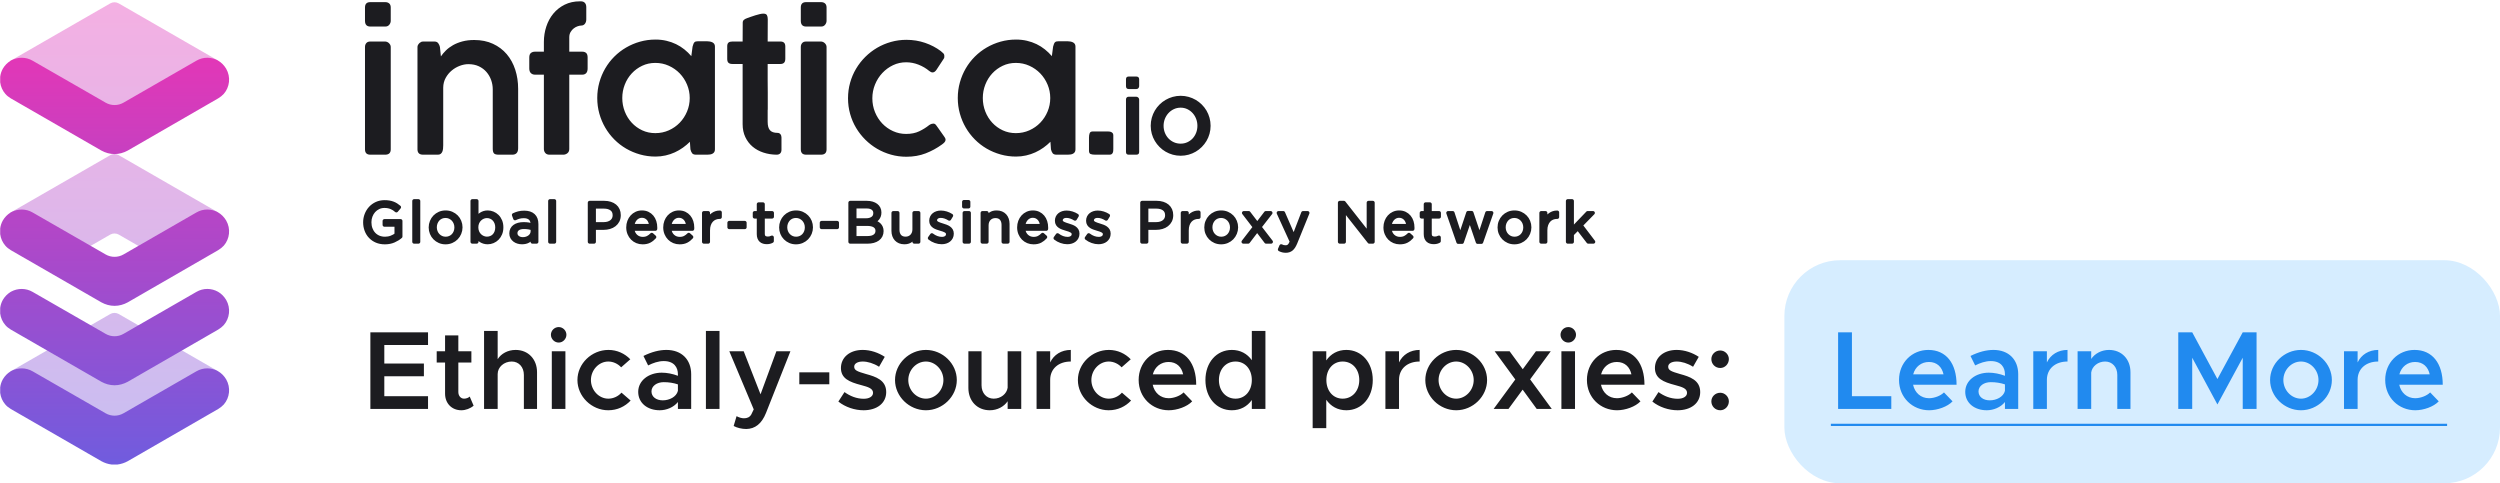 <svg width="269" height="52" viewBox="0 0 269 52" fill="none" xmlns="http://www.w3.org/2000/svg">
<path opacity="0.397" fill-rule="evenodd" clip-rule="evenodd" d="M11.872 25.236L7.721 27.625L5.74 26.797L1.119 22.879L11.872 16.691C12.009 16.615 12.164 16.577 12.319 16.577C12.474 16.577 12.629 16.615 12.765 16.691L23.458 22.848L18.406 27.238L16.953 27.648L12.765 25.236C12.629 25.16 12.474 25.122 12.319 25.122C12.164 25.122 12.009 25.16 11.872 25.236ZM13.932 12.928L10.088 12.235L1.119 6.546L11.872 0.359C12.009 0.283 12.164 0.245 12.319 0.245C12.474 0.245 12.629 0.283 12.765 0.359L23.458 6.516L19.982 10.092L13.932 12.928ZM10.151 46.528L1.119 39.97L1.225 39.909L11.872 33.782C12.009 33.706 12.164 33.668 12.319 33.668C12.474 33.668 12.629 33.706 12.765 33.782L23.458 39.939L21.053 42.557L16.327 45.709L10.151 46.528Z" fill="url(#paint0_linear_12390_16574)"/>
<path fill-rule="evenodd" clip-rule="evenodd" d="M0.02 25.19V24.585C0.057 24.291 0.15 23.999 0.303 23.726C0.515 23.363 0.787 23.09 1.12 22.879L1.226 22.818C1.921 22.455 2.783 22.44 3.51 22.863L9.726 26.434L11.364 27.378C11.96 27.721 12.693 27.721 13.289 27.378L21.129 22.863C21.886 22.425 22.763 22.455 23.459 22.849C23.806 23.045 24.109 23.348 24.336 23.726C24.85 24.619 24.714 25.708 24.079 26.434C23.912 26.616 23.7 26.782 23.474 26.918L13.748 32.531C13.31 32.773 12.811 32.91 12.327 32.91C11.828 32.91 11.344 32.773 10.905 32.531L1.165 26.918C0.938 26.782 0.727 26.616 0.575 26.434C0.268 26.083 0.078 25.647 0.02 25.19ZM0.02 8.858V8.253C0.057 7.959 0.15 7.667 0.303 7.394C0.515 7.031 0.787 6.758 1.12 6.547L1.226 6.486C1.921 6.123 2.783 6.108 3.51 6.532L9.726 10.102L11.364 11.046C11.96 11.389 12.693 11.389 13.289 11.046L21.129 6.532C21.886 6.093 22.763 6.123 23.459 6.516C23.806 6.713 24.109 7.016 24.336 7.394C24.85 8.287 24.714 9.376 24.079 10.102C23.912 10.284 23.7 10.45 23.474 10.586L13.748 16.199C13.31 16.442 12.811 16.577 12.327 16.577C11.828 16.577 11.344 16.442 10.905 16.199L1.165 10.586C0.938 10.45 0.727 10.284 0.575 10.102C0.268 9.751 0.078 9.315 0.02 8.858V8.858ZM0.02 33.735V33.131C0.057 32.836 0.15 32.545 0.303 32.271C0.515 31.908 0.787 31.636 1.12 31.424L1.226 31.364C1.921 31 2.783 30.985 3.51 31.409L9.726 34.98L11.364 35.923C11.96 36.266 12.693 36.266 13.289 35.923L21.129 31.409C21.886 30.97 22.763 31 23.459 31.394C23.806 31.59 24.109 31.893 24.336 32.271C24.85 33.164 24.714 34.253 24.079 34.98C23.912 35.161 23.7 35.328 23.474 35.464L13.748 41.077C13.31 41.319 12.811 41.455 12.327 41.455C11.828 41.455 11.344 41.319 10.905 41.077L1.165 35.464C0.938 35.328 0.727 35.161 0.575 34.98C0.268 34.629 0.078 34.193 0.02 33.735ZM12.647 49.981H12.001C11.618 49.935 11.248 49.811 10.905 49.622L1.165 44.009C0.938 43.873 0.727 43.707 0.575 43.525C0.268 43.174 0.078 42.738 0.02 42.281V41.676C0.057 41.382 0.15 41.09 0.303 40.817C0.515 40.454 0.787 40.181 1.12 39.97L1.226 39.909C1.921 39.546 2.783 39.531 3.51 39.954L9.726 43.525L11.364 44.469C11.96 44.812 12.693 44.812 13.289 44.469L21.129 39.954C21.886 39.516 22.763 39.546 23.459 39.94C23.806 40.136 24.109 40.439 24.336 40.817C24.85 41.71 24.714 42.799 24.079 43.525C23.912 43.707 23.7 43.873 23.474 44.009L13.748 49.622C13.406 49.811 13.027 49.935 12.647 49.981Z" fill="url(#paint1_linear_12390_16574)"/>
<path fill-rule="evenodd" clip-rule="evenodd" d="M39.273 5.052C39.273 4.886 39.322 4.747 39.417 4.635C39.513 4.523 39.654 4.468 39.839 4.468H41.431C41.501 4.468 41.573 4.482 41.646 4.511C41.72 4.539 41.785 4.581 41.843 4.635C41.9 4.69 41.948 4.752 41.987 4.822C42.025 4.893 42.044 4.97 42.044 5.052V16.07C42.044 16.453 41.843 16.645 41.44 16.645H39.849C39.465 16.645 39.273 16.453 39.273 16.07V5.052ZM39.273 0.806C39.273 0.421 39.462 0.229 39.839 0.229H41.449C41.629 0.229 41.772 0.277 41.881 0.373C41.99 0.47 42.044 0.614 42.044 0.806V2.24C42.044 2.388 41.993 2.528 41.891 2.659C41.788 2.791 41.644 2.857 41.459 2.857H39.849C39.465 2.857 39.273 2.651 39.273 2.24V0.806ZM45.035 4.745C45.111 4.643 45.185 4.579 45.255 4.553C45.306 4.502 45.383 4.475 45.486 4.472C45.588 4.469 45.684 4.468 45.773 4.468H46.741C46.927 4.468 47.064 4.528 47.153 4.649C47.243 4.771 47.303 4.905 47.336 5.052L47.441 6.069C47.588 5.851 47.768 5.637 47.983 5.426C48.196 5.215 48.45 5.027 48.744 4.86C49.038 4.694 49.374 4.56 49.751 4.458C50.128 4.356 50.553 4.304 51.026 4.304C51.78 4.304 52.451 4.44 53.039 4.712C53.627 4.984 54.122 5.356 54.525 5.829C54.927 6.302 55.232 6.858 55.44 7.498C55.648 8.137 55.752 8.824 55.752 9.559V15.955C55.752 16.185 55.697 16.357 55.589 16.473C55.48 16.588 55.324 16.645 55.119 16.645H53.662C53.407 16.645 53.236 16.598 53.15 16.502C53.063 16.406 53.02 16.236 53.02 15.993V9.607C53.02 9.268 52.962 8.937 52.847 8.614C52.732 8.292 52.564 8.003 52.344 7.747C52.123 7.491 51.85 7.287 51.525 7.133C51.199 6.98 50.822 6.903 50.393 6.903C50.099 6.903 49.794 6.962 49.478 7.08C49.161 7.199 48.872 7.366 48.611 7.584C48.348 7.801 48.131 8.065 47.958 8.375C47.786 8.685 47.696 9.035 47.69 9.425V15.639C47.69 15.76 47.684 15.882 47.671 16.003C47.658 16.124 47.631 16.233 47.59 16.329C47.548 16.425 47.489 16.502 47.412 16.559C47.336 16.617 47.236 16.645 47.115 16.645H45.533C45.322 16.645 45.167 16.596 45.068 16.497C44.969 16.398 44.92 16.256 44.92 16.07V5.033C44.92 4.944 44.958 4.848 45.035 4.745ZM58.522 4.506C58.522 3.937 58.608 3.389 58.781 2.861C58.953 2.334 59.206 1.869 59.538 1.466C59.87 1.063 60.277 0.742 60.76 0.502C61.243 0.263 61.791 0.143 62.404 0.143H62.5C62.685 0.143 62.829 0.199 62.932 0.31C63.033 0.423 63.084 0.574 63.084 0.766V2.089C63.084 2.275 63.035 2.431 62.937 2.559C62.837 2.687 62.701 2.751 62.529 2.751C62.433 2.751 62.312 2.775 62.165 2.823C62.017 2.871 61.877 2.946 61.743 3.048C61.608 3.15 61.493 3.282 61.398 3.441C61.302 3.601 61.254 3.79 61.254 4.007V5.56H62.644C62.829 5.56 62.973 5.608 63.075 5.704C63.178 5.8 63.228 5.96 63.228 6.184V7.363C63.228 7.587 63.178 7.755 63.075 7.866C62.973 7.979 62.829 8.035 62.644 8.035H61.254V16.022C61.254 16.227 61.187 16.382 61.053 16.487C60.918 16.593 60.771 16.645 60.612 16.645H59.126C58.934 16.645 58.785 16.587 58.68 16.468C58.575 16.35 58.522 16.201 58.522 16.022V8.035H57.572C57.388 8.035 57.237 7.979 57.122 7.866C57.007 7.755 56.95 7.587 56.95 7.363V6.184C56.95 5.96 57.007 5.8 57.122 5.704C57.237 5.608 57.388 5.56 57.572 5.56H58.522V4.506ZM66.957 10.547C66.957 11.059 67.047 11.543 67.226 12C67.404 12.456 67.654 12.858 67.974 13.203C68.293 13.548 68.668 13.821 69.1 14.023C69.531 14.224 70.002 14.325 70.514 14.325C71.031 14.325 71.516 14.224 71.966 14.023C72.416 13.821 72.808 13.548 73.141 13.203C73.473 12.858 73.735 12.456 73.926 12C74.118 11.543 74.214 11.059 74.214 10.547C74.214 10.042 74.118 9.561 73.926 9.104C73.735 8.647 73.473 8.246 73.141 7.9C72.808 7.555 72.416 7.28 71.966 7.076C71.516 6.871 71.031 6.769 70.514 6.769C70.002 6.769 69.531 6.871 69.1 7.076C68.668 7.28 68.293 7.555 67.974 7.9C67.654 8.246 67.404 8.647 67.226 9.104C67.047 9.561 66.957 10.042 66.957 10.547ZM76.927 16.08C76.927 16.195 76.903 16.289 76.855 16.363C76.807 16.436 76.745 16.494 76.668 16.535C76.591 16.577 76.503 16.606 76.404 16.621C76.305 16.638 76.201 16.645 76.093 16.645H74.894C74.69 16.645 74.548 16.591 74.468 16.482C74.388 16.374 74.329 16.236 74.29 16.07L74.233 15.255C74.009 15.479 73.762 15.688 73.49 15.883C73.218 16.078 72.926 16.247 72.613 16.391C72.3 16.535 71.967 16.647 71.616 16.727C71.264 16.807 70.904 16.847 70.533 16.847C69.958 16.847 69.403 16.771 68.87 16.621C68.336 16.471 67.836 16.26 67.37 15.989C66.903 15.717 66.48 15.389 66.1 15.006C65.719 14.622 65.393 14.197 65.122 13.73C64.85 13.264 64.639 12.762 64.489 12.225C64.339 11.688 64.264 11.129 64.264 10.547C64.264 9.965 64.339 9.406 64.489 8.869C64.639 8.332 64.85 7.83 65.122 7.363C65.393 6.897 65.719 6.473 66.1 6.093C66.48 5.713 66.903 5.387 67.37 5.115C67.836 4.843 68.336 4.632 68.87 4.482C69.403 4.332 69.958 4.257 70.533 4.257C70.942 4.257 71.332 4.3 71.702 4.386C72.073 4.472 72.42 4.594 72.742 4.75C73.065 4.907 73.364 5.096 73.639 5.316C73.913 5.536 74.163 5.778 74.386 6.04L74.521 5.014C74.553 4.899 74.583 4.805 74.612 4.731C74.64 4.658 74.676 4.598 74.717 4.553C74.759 4.509 74.811 4.479 74.875 4.463C74.939 4.447 75.019 4.439 75.115 4.439H76.074C76.175 4.439 76.278 4.448 76.38 4.468C76.483 4.487 76.575 4.517 76.658 4.558C76.741 4.6 76.807 4.658 76.855 4.731C76.903 4.805 76.927 4.896 76.927 5.004V16.08ZM83.56 16.645C83.055 16.639 82.58 16.562 82.136 16.415C81.692 16.268 81.306 16.055 80.976 15.777C80.647 15.498 80.387 15.156 80.195 14.749C80.003 14.344 79.907 13.881 79.907 13.363V6.884H78.805C78.619 6.884 78.481 6.843 78.388 6.76C78.296 6.677 78.249 6.54 78.249 6.349V4.973C78.249 4.789 78.296 4.659 78.388 4.582C78.481 4.505 78.619 4.468 78.805 4.468H79.907C79.907 4.129 79.909 3.791 79.912 3.456C79.916 3.12 79.917 2.783 79.917 2.444C79.917 2.316 79.957 2.215 80.037 2.142C80.117 2.068 80.24 2.003 80.406 1.945C80.515 1.907 80.646 1.861 80.799 1.806C80.953 1.752 81.111 1.699 81.274 1.648C81.436 1.597 81.595 1.554 81.748 1.519C81.902 1.484 82.029 1.466 82.132 1.466C82.329 1.466 82.459 1.52 82.52 1.629C82.58 1.738 82.611 1.881 82.611 2.061C82.611 2.463 82.609 2.864 82.606 3.264C82.603 3.663 82.601 4.065 82.601 4.468H83.982C84.147 4.468 84.275 4.51 84.365 4.596C84.455 4.683 84.499 4.818 84.499 5.002V6.311C84.499 6.515 84.455 6.661 84.365 6.75C84.275 6.839 84.147 6.884 83.982 6.884H82.601C82.601 7.3 82.601 7.652 82.601 7.94C82.601 8.228 82.601 8.482 82.601 8.704C82.601 8.924 82.603 9.13 82.606 9.323C82.609 9.515 82.611 9.723 82.611 9.947C82.611 10.17 82.611 10.427 82.611 10.715C82.611 11.003 82.611 11.355 82.611 11.771L82.606 11.809L82.601 11.848V13.105C82.601 13.528 82.684 13.832 82.851 14.018C83.017 14.203 83.285 14.296 83.656 14.296C83.79 14.296 83.895 14.344 83.972 14.44C84.049 14.536 84.087 14.651 84.087 14.785V16.118C84.087 16.284 84.041 16.414 83.948 16.506C83.856 16.599 83.726 16.645 83.56 16.645ZM86.167 5.052C86.167 4.886 86.215 4.747 86.311 4.635C86.407 4.523 86.547 4.468 86.733 4.468H88.324C88.394 4.468 88.466 4.482 88.54 4.511C88.613 4.539 88.679 4.581 88.736 4.635C88.794 4.69 88.842 4.752 88.88 4.822C88.918 4.893 88.938 4.97 88.938 5.052V16.07C88.938 16.453 88.736 16.645 88.334 16.645H86.743C86.359 16.645 86.167 16.453 86.167 16.07V5.052ZM86.167 0.806C86.167 0.421 86.355 0.229 86.733 0.229H88.343C88.522 0.229 88.666 0.277 88.775 0.373C88.883 0.47 88.938 0.614 88.938 0.806V2.24C88.938 2.388 88.886 2.528 88.784 2.659C88.682 2.791 88.538 2.857 88.353 2.857H86.743C86.359 2.857 86.167 2.651 86.167 2.24V0.806ZM99.99 13.452C100.098 13.382 100.189 13.339 100.262 13.323C100.336 13.307 100.399 13.299 100.45 13.299C100.558 13.305 100.651 13.363 100.728 13.471L100.958 13.788L101.638 14.756C101.67 14.801 101.696 14.847 101.715 14.895C101.734 14.943 101.744 14.986 101.744 15.025C101.744 15.127 101.708 15.219 101.638 15.298C101.568 15.378 101.475 15.46 101.36 15.543C100.817 15.939 100.231 16.258 99.601 16.502C98.972 16.744 98.28 16.866 97.526 16.866C96.957 16.866 96.406 16.791 95.872 16.64C95.339 16.491 94.841 16.279 94.377 16.008C93.914 15.736 93.49 15.41 93.107 15.03C92.724 14.649 92.393 14.226 92.115 13.759C91.837 13.293 91.623 12.791 91.473 12.254C91.322 11.716 91.247 11.157 91.247 10.576C91.247 9.994 91.322 9.434 91.473 8.897C91.623 8.361 91.837 7.859 92.115 7.392C92.393 6.925 92.724 6.502 93.107 6.121C93.49 5.741 93.914 5.415 94.377 5.143C94.841 4.872 95.339 4.661 95.872 4.511C96.406 4.36 96.957 4.285 97.526 4.285C98.235 4.285 98.906 4.394 99.539 4.611C100.172 4.829 100.734 5.123 101.226 5.493L101.216 5.484C101.306 5.574 101.394 5.652 101.48 5.719C101.566 5.786 101.61 5.89 101.61 6.031C101.61 6.069 101.608 6.114 101.605 6.164C101.602 6.216 101.584 6.264 101.552 6.308L100.766 7.507C100.638 7.699 100.497 7.794 100.344 7.794C100.235 7.794 100.114 7.741 99.98 7.632C99.654 7.357 99.274 7.133 98.839 6.96C98.404 6.788 97.957 6.702 97.497 6.702C96.999 6.702 96.531 6.805 96.093 7.013C95.655 7.221 95.27 7.502 94.938 7.857C94.606 8.212 94.343 8.624 94.152 9.094C93.96 9.564 93.864 10.058 93.864 10.576C93.864 11.106 93.96 11.605 94.152 12.071C94.343 12.538 94.604 12.944 94.933 13.289C95.262 13.635 95.647 13.908 96.088 14.109C96.529 14.31 96.999 14.411 97.497 14.411C98.04 14.411 98.51 14.317 98.906 14.128C99.302 13.94 99.664 13.714 99.99 13.452ZM105.75 10.547C105.75 11.059 105.84 11.543 106.019 12C106.198 12.456 106.447 12.858 106.767 13.203C107.086 13.548 107.462 13.821 107.893 14.023C108.324 14.224 108.796 14.325 109.307 14.325C109.825 14.325 110.309 14.224 110.759 14.023C111.21 13.821 111.601 13.548 111.934 13.203C112.266 12.858 112.528 12.456 112.719 12C112.911 11.543 113.007 11.059 113.007 10.547C113.007 10.042 112.911 9.561 112.719 9.104C112.528 8.647 112.266 8.246 111.934 7.9C111.601 7.555 111.21 7.28 110.759 7.076C110.309 6.871 109.825 6.769 109.307 6.769C108.796 6.769 108.324 6.871 107.893 7.076C107.462 7.28 107.086 7.555 106.767 7.9C106.447 8.246 106.198 8.647 106.019 9.104C105.84 9.561 105.75 10.042 105.75 10.547ZM115.72 16.08C115.72 16.195 115.696 16.289 115.648 16.363C115.6 16.436 115.538 16.494 115.461 16.535C115.384 16.577 115.296 16.606 115.197 16.621C115.098 16.638 114.995 16.645 114.886 16.645H113.688C113.483 16.645 113.341 16.591 113.261 16.482C113.181 16.374 113.122 16.236 113.084 16.07L113.026 15.255C112.803 15.479 112.555 15.688 112.283 15.883C112.012 16.078 111.719 16.247 111.406 16.391C111.093 16.535 110.761 16.647 110.409 16.727C110.058 16.807 109.697 16.847 109.326 16.847C108.751 16.847 108.197 16.771 107.663 16.621C107.129 16.471 106.629 16.26 106.163 15.989C105.696 15.717 105.273 15.389 104.893 15.006C104.512 14.622 104.187 14.197 103.915 13.73C103.643 13.264 103.432 12.762 103.283 12.225C103.132 11.688 103.057 11.129 103.057 10.547C103.057 9.965 103.132 9.406 103.283 8.869C103.432 8.332 103.643 7.83 103.915 7.363C104.187 6.897 104.512 6.473 104.893 6.093C105.273 5.713 105.696 5.387 106.163 5.115C106.629 4.843 107.129 4.632 107.663 4.482C108.197 4.332 108.751 4.257 109.326 4.257C109.735 4.257 110.125 4.3 110.496 4.386C110.866 4.472 111.213 4.594 111.536 4.75C111.858 4.907 112.157 5.096 112.432 5.316C112.707 5.536 112.956 5.778 113.18 6.04L113.314 5.014C113.346 4.899 113.376 4.805 113.405 4.731C113.434 4.658 113.469 4.598 113.51 4.553C113.552 4.509 113.605 4.479 113.669 4.463C113.733 4.447 113.812 4.439 113.908 4.439H114.867C114.969 4.439 115.071 4.448 115.173 4.468C115.276 4.487 115.368 4.517 115.451 4.558C115.534 4.6 115.6 4.658 115.648 4.731C115.696 4.805 115.72 4.896 115.72 5.004V16.08ZM117.175 14.795C117.175 14.616 117.199 14.462 117.247 14.335C117.295 14.207 117.412 14.143 117.597 14.143H119.102C119.179 14.143 119.257 14.146 119.337 14.152C119.417 14.159 119.49 14.176 119.557 14.205C119.624 14.234 119.68 14.275 119.725 14.33C119.77 14.384 119.792 14.462 119.792 14.565V15.984C119.792 16.073 119.789 16.157 119.783 16.233C119.776 16.31 119.759 16.38 119.73 16.444C119.701 16.508 119.658 16.558 119.601 16.593C119.543 16.628 119.463 16.645 119.361 16.645H117.856C117.632 16.645 117.463 16.621 117.348 16.573C117.233 16.526 117.175 16.406 117.175 16.214V14.795ZM121.156 10.706C121.156 10.621 121.18 10.55 121.229 10.493C121.279 10.436 121.35 10.407 121.445 10.407H122.26C122.297 10.407 122.333 10.414 122.371 10.429C122.409 10.443 122.442 10.465 122.472 10.493C122.501 10.521 122.526 10.553 122.545 10.588C122.565 10.625 122.574 10.664 122.574 10.706V16.351C122.574 16.547 122.472 16.645 122.266 16.645H121.45C121.254 16.645 121.156 16.547 121.156 16.351V10.706ZM121.156 8.531C121.156 8.334 121.252 8.235 121.445 8.235H122.27C122.362 8.235 122.436 8.26 122.491 8.31C122.547 8.359 122.574 8.432 122.574 8.531V9.266C122.574 9.341 122.549 9.413 122.496 9.481C122.444 9.548 122.37 9.581 122.275 9.581H121.45C121.254 9.581 121.156 9.476 121.156 9.266V8.531ZM125.202 13.536C125.202 13.798 125.248 14.046 125.339 14.28C125.432 14.514 125.559 14.718 125.723 14.892C125.886 15.065 126.08 15.203 126.305 15.305C126.529 15.406 126.773 15.457 127.039 15.457C127.297 15.457 127.537 15.406 127.758 15.305C127.979 15.203 128.17 15.065 128.33 14.892C128.491 14.718 128.615 14.514 128.706 14.28C128.796 14.046 128.841 13.798 128.841 13.536C128.841 13.277 128.796 13.03 128.706 12.794C128.615 12.558 128.491 12.352 128.33 12.173C128.17 11.994 127.979 11.852 127.758 11.745C127.537 11.639 127.297 11.585 127.039 11.585C126.773 11.585 126.529 11.639 126.305 11.745C126.08 11.852 125.886 11.994 125.723 12.173C125.559 12.352 125.432 12.558 125.339 12.794C125.248 13.03 125.202 13.277 125.202 13.536ZM123.817 13.536C123.817 13.238 123.856 12.95 123.932 12.674C124.009 12.397 124.118 12.139 124.259 11.9C124.4 11.661 124.568 11.444 124.765 11.249C124.96 11.055 125.178 10.887 125.417 10.748C125.656 10.609 125.912 10.501 126.185 10.424C126.458 10.347 126.743 10.308 127.041 10.308C127.336 10.308 127.62 10.347 127.895 10.424C128.17 10.501 128.426 10.609 128.663 10.748C128.9 10.887 129.117 11.055 129.313 11.249C129.509 11.444 129.678 11.661 129.819 11.9C129.959 12.139 130.068 12.397 130.145 12.674C130.222 12.95 130.26 13.238 130.26 13.536C130.26 13.834 130.222 14.12 130.145 14.395C130.068 14.671 129.959 14.927 129.819 15.164C129.678 15.402 129.509 15.619 129.313 15.815C129.117 16.012 128.9 16.18 128.663 16.319C128.426 16.458 128.17 16.566 127.895 16.643C127.62 16.72 127.336 16.758 127.041 16.758C126.743 16.758 126.458 16.72 126.185 16.643C125.912 16.566 125.656 16.458 125.417 16.319C125.178 16.18 124.96 16.012 124.765 15.815C124.568 15.619 124.4 15.402 124.259 15.164C124.118 14.927 124.009 14.671 123.932 14.395C123.856 14.12 123.817 13.834 123.817 13.536Z" fill="#1C1C20"/>
<path fill-rule="evenodd" clip-rule="evenodd" d="M41.414 26.091C41.081 26.091 40.783 26.035 40.521 25.923C40.259 25.811 40.034 25.656 39.848 25.459C39.661 25.264 39.519 25.033 39.421 24.768C39.322 24.503 39.273 24.221 39.273 23.92C39.273 23.631 39.325 23.355 39.427 23.09C39.529 22.825 39.672 22.593 39.856 22.392C40.041 22.191 40.263 22.032 40.521 21.914C40.78 21.796 41.067 21.737 41.384 21.737C41.56 21.737 41.721 21.748 41.868 21.773C42.014 21.797 42.151 21.832 42.277 21.881C42.403 21.929 42.521 21.988 42.632 22.058C42.742 22.128 42.849 22.208 42.953 22.296L42.647 22.657C42.566 22.585 42.482 22.519 42.394 22.461C42.306 22.403 42.211 22.353 42.108 22.311C42.006 22.269 41.894 22.236 41.772 22.212C41.649 22.188 41.514 22.175 41.366 22.175C41.133 22.175 40.919 22.221 40.722 22.314C40.526 22.406 40.358 22.531 40.217 22.688C40.077 22.845 39.967 23.028 39.887 23.239C39.806 23.45 39.766 23.674 39.766 23.911C39.766 24.164 39.805 24.398 39.883 24.613C39.962 24.828 40.073 25.013 40.217 25.17C40.362 25.327 40.536 25.45 40.74 25.538C40.945 25.626 41.175 25.67 41.432 25.67C41.672 25.67 41.899 25.629 42.111 25.546C42.324 25.464 42.502 25.364 42.647 25.247V24.197H41.366V23.775H43.104V25.45C42.907 25.625 42.665 25.776 42.379 25.902C42.092 26.028 41.771 26.091 41.414 26.091ZM44.559 26.019V21.628H45.022V26.019H44.559ZM47.938 26.091C47.705 26.091 47.491 26.048 47.294 25.962C47.098 25.876 46.928 25.759 46.783 25.613C46.639 25.467 46.527 25.295 46.447 25.099C46.367 24.902 46.326 24.694 46.326 24.473C46.326 24.253 46.367 24.043 46.447 23.845C46.527 23.646 46.639 23.473 46.783 23.325C46.928 23.176 47.099 23.059 47.298 22.972C47.496 22.886 47.713 22.843 47.95 22.843C48.182 22.843 48.398 22.886 48.596 22.972C48.795 23.059 48.966 23.175 49.11 23.321C49.255 23.468 49.367 23.639 49.447 23.836C49.527 24.032 49.568 24.241 49.568 24.461C49.568 24.682 49.526 24.891 49.444 25.09C49.362 25.288 49.249 25.462 49.104 25.61C48.96 25.758 48.788 25.876 48.587 25.962C48.387 26.048 48.17 26.091 47.938 26.091ZM47.938 23.252C47.77 23.252 47.615 23.283 47.475 23.345C47.335 23.407 47.215 23.493 47.117 23.603C47.019 23.713 46.942 23.841 46.886 23.987C46.83 24.133 46.802 24.29 46.802 24.458C46.802 24.626 46.831 24.784 46.889 24.932C46.947 25.08 47.027 25.208 47.129 25.316C47.231 25.424 47.353 25.51 47.493 25.575C47.633 25.638 47.786 25.67 47.95 25.67C48.118 25.67 48.273 25.639 48.413 25.577C48.553 25.515 48.674 25.43 48.774 25.322C48.874 25.214 48.952 25.087 49.008 24.941C49.064 24.795 49.092 24.638 49.092 24.47C49.092 24.302 49.063 24.144 49.005 23.996C48.947 23.848 48.866 23.719 48.762 23.609C48.658 23.5 48.535 23.412 48.395 23.348C48.255 23.284 48.102 23.252 47.938 23.252ZM52.478 26.085C52.334 26.085 52.201 26.067 52.081 26.031C51.961 25.995 51.852 25.947 51.756 25.887C51.66 25.826 51.573 25.757 51.495 25.676C51.416 25.596 51.347 25.512 51.287 25.424V26.019H50.824V21.628H51.287V23.535C51.351 23.443 51.422 23.355 51.501 23.27C51.579 23.186 51.666 23.113 51.763 23.051C51.859 22.988 51.965 22.939 52.084 22.9C52.202 22.862 52.334 22.843 52.478 22.843C52.662 22.843 52.843 22.879 53.022 22.951C53.2 23.023 53.36 23.129 53.5 23.267C53.641 23.405 53.753 23.575 53.837 23.775C53.921 23.976 53.963 24.204 53.963 24.461C53.963 24.718 53.921 24.947 53.837 25.147C53.753 25.348 53.642 25.517 53.503 25.655C53.365 25.794 53.206 25.9 53.028 25.974C52.849 26.048 52.666 26.085 52.478 26.085ZM52.393 23.265C52.249 23.265 52.11 23.293 51.976 23.351C51.841 23.409 51.721 23.49 51.615 23.593C51.509 23.697 51.424 23.823 51.362 23.971C51.3 24.118 51.269 24.282 51.269 24.461C51.269 24.641 51.3 24.805 51.362 24.955C51.424 25.104 51.509 25.232 51.615 25.335C51.721 25.439 51.841 25.519 51.976 25.577C52.11 25.635 52.249 25.664 52.393 25.664C52.542 25.664 52.683 25.637 52.818 25.583C52.952 25.53 53.068 25.452 53.166 25.35C53.265 25.249 53.343 25.123 53.401 24.973C53.459 24.823 53.488 24.655 53.488 24.467C53.488 24.284 53.459 24.118 53.401 23.971C53.343 23.823 53.264 23.696 53.163 23.591C53.063 23.485 52.947 23.404 52.814 23.348C52.682 23.292 52.542 23.265 52.393 23.265ZM56.164 26.085C56.019 26.085 55.878 26.065 55.74 26.025C55.602 25.985 55.477 25.924 55.367 25.841C55.257 25.759 55.169 25.658 55.103 25.538C55.036 25.418 55.003 25.276 55.003 25.111C55.003 24.947 55.035 24.801 55.099 24.674C55.164 24.549 55.255 24.443 55.373 24.359C55.491 24.274 55.631 24.211 55.794 24.166C55.956 24.122 56.136 24.1 56.332 24.1C56.532 24.1 56.707 24.112 56.855 24.136C57.003 24.16 57.148 24.192 57.288 24.233V24.125C57.288 23.844 57.207 23.632 57.044 23.49C56.882 23.348 56.655 23.276 56.362 23.276C56.178 23.276 56.01 23.297 55.86 23.339C55.71 23.382 55.562 23.437 55.418 23.505L55.28 23.126C55.452 23.046 55.626 22.983 55.803 22.936C55.979 22.89 56.182 22.867 56.41 22.867C56.835 22.867 57.162 22.972 57.391 23.183C57.619 23.394 57.733 23.705 57.733 24.118V26.019H57.288V25.55C57.18 25.691 57.035 25.814 56.852 25.923C56.67 26.031 56.44 26.085 56.164 26.085ZM56.383 24.443C56.092 24.443 55.868 24.501 55.712 24.617C55.556 24.734 55.478 24.892 55.478 25.093C55.478 25.193 55.499 25.281 55.541 25.357C55.583 25.433 55.64 25.499 55.712 25.553C55.784 25.607 55.867 25.648 55.961 25.676C56.054 25.704 56.153 25.718 56.257 25.718C56.401 25.718 56.536 25.697 56.662 25.655C56.788 25.613 56.898 25.555 56.992 25.481C57.085 25.407 57.16 25.319 57.213 25.216C57.267 25.114 57.294 25 57.294 24.876V24.576C57.178 24.543 57.045 24.513 56.895 24.485C56.746 24.457 56.575 24.443 56.383 24.443ZM59.182 26.019V21.628H59.645V26.019H59.182ZM63.92 26.019H63.445V21.809H65.021C65.257 21.809 65.473 21.84 65.667 21.902C65.862 21.964 66.028 22.052 66.166 22.166C66.305 22.281 66.411 22.421 66.485 22.587C66.559 22.754 66.596 22.941 66.596 23.15C66.596 23.378 66.552 23.579 66.464 23.752C66.376 23.924 66.256 24.068 66.106 24.184C65.956 24.301 65.78 24.388 65.58 24.446C65.379 24.505 65.167 24.533 64.942 24.533H63.92V26.019ZM63.92 22.247V24.1H64.963C65.136 24.1 65.294 24.078 65.437 24.034C65.579 23.99 65.702 23.927 65.805 23.845C65.907 23.762 65.986 23.664 66.04 23.55C66.094 23.436 66.121 23.308 66.121 23.168C66.121 22.863 66.018 22.634 65.811 22.479C65.604 22.325 65.329 22.247 64.987 22.247H63.92ZM69.14 26.091C68.927 26.091 68.727 26.052 68.538 25.974C68.35 25.896 68.185 25.785 68.044 25.643C67.903 25.501 67.79 25.329 67.707 25.129C67.624 24.928 67.582 24.708 67.582 24.467C67.582 24.243 67.619 24.031 67.694 23.832C67.768 23.634 67.871 23.462 68.003 23.315C68.135 23.169 68.293 23.054 68.475 22.97C68.658 22.885 68.857 22.843 69.074 22.843C69.302 22.843 69.507 22.886 69.687 22.972C69.867 23.059 70.019 23.176 70.144 23.325C70.268 23.473 70.362 23.647 70.427 23.848C70.491 24.048 70.523 24.263 70.523 24.491V24.557L70.517 24.636H68.057C68.073 24.804 68.113 24.954 68.178 25.084C68.242 25.214 68.324 25.324 68.424 25.414C68.524 25.505 68.636 25.573 68.761 25.619C68.885 25.665 69.015 25.688 69.152 25.688C69.368 25.688 69.553 25.648 69.708 25.568C69.862 25.488 70.003 25.382 70.132 25.249L70.42 25.508C70.264 25.684 70.086 25.826 69.885 25.932C69.685 26.038 69.436 26.091 69.14 26.091ZM69.062 23.234C68.926 23.234 68.8 23.261 68.685 23.315C68.569 23.37 68.468 23.444 68.38 23.538C68.293 23.632 68.221 23.743 68.165 23.872C68.109 24 68.073 24.14 68.057 24.293H70.047C70.036 24.153 70.007 24.018 69.961 23.89C69.915 23.762 69.852 23.649 69.77 23.553C69.688 23.457 69.589 23.38 69.471 23.321C69.353 23.263 69.217 23.234 69.062 23.234ZM73.12 26.091C72.908 26.091 72.707 26.052 72.519 25.974C72.331 25.896 72.166 25.785 72.025 25.643C71.883 25.501 71.771 25.329 71.688 25.129C71.605 24.928 71.563 24.708 71.563 24.467C71.563 24.243 71.6 24.031 71.674 23.832C71.748 23.634 71.852 23.462 71.984 23.315C72.116 23.169 72.274 23.054 72.456 22.97C72.638 22.885 72.838 22.843 73.054 22.843C73.282 22.843 73.487 22.886 73.668 22.972C73.848 23.059 74 23.176 74.124 23.325C74.249 23.473 74.343 23.647 74.407 23.848C74.471 24.048 74.503 24.263 74.503 24.491V24.557L74.497 24.636H72.038C72.054 24.804 72.094 24.954 72.158 25.084C72.222 25.214 72.305 25.324 72.405 25.414C72.505 25.505 72.617 25.573 72.741 25.619C72.866 25.665 72.996 25.688 73.132 25.688C73.349 25.688 73.534 25.648 73.689 25.568C73.843 25.488 73.984 25.382 74.113 25.249L74.401 25.508C74.245 25.684 74.067 25.826 73.866 25.932C73.665 26.038 73.417 26.091 73.12 26.091ZM73.042 23.234C72.907 23.234 72.781 23.261 72.665 23.315C72.55 23.37 72.449 23.444 72.361 23.538C72.273 23.632 72.201 23.743 72.145 23.872C72.09 24 72.054 24.14 72.038 24.293H74.028C74.016 24.153 73.987 24.018 73.942 23.89C73.896 23.762 73.832 23.649 73.75 23.553C73.669 23.457 73.569 23.38 73.451 23.321C73.334 23.263 73.197 23.234 73.042 23.234ZM76.199 26.019H75.736V22.91H76.199V23.721C76.255 23.593 76.325 23.475 76.409 23.366C76.494 23.258 76.59 23.165 76.698 23.087C76.806 23.009 76.924 22.95 77.053 22.91C77.169 22.873 77.293 22.855 77.426 22.855C77.44 22.855 77.454 22.855 77.468 22.855V23.355H77.432C77.263 23.355 77.104 23.385 76.954 23.445C76.803 23.505 76.672 23.595 76.56 23.715C76.447 23.836 76.359 23.985 76.295 24.163C76.231 24.342 76.199 24.547 76.199 24.78V26.019ZM78.466 24.455V23.968H80.138V24.455H78.466ZM82.507 26.073C82.382 26.073 82.266 26.057 82.158 26.025C82.05 25.993 81.956 25.942 81.878 25.872C81.8 25.802 81.739 25.71 81.695 25.598C81.651 25.486 81.629 25.352 81.629 25.195V23.318H81.196V22.91H81.629V21.971H82.092V22.91H83.078V23.318H82.092V25.135C82.092 25.327 82.14 25.462 82.236 25.538C82.332 25.614 82.458 25.652 82.615 25.652C82.695 25.652 82.77 25.644 82.84 25.628C82.91 25.612 82.985 25.584 83.066 25.544V25.941C82.985 25.985 82.9 26.018 82.81 26.04C82.72 26.062 82.619 26.073 82.507 26.073ZM85.646 26.091C85.413 26.091 85.198 26.048 85.002 25.962C84.806 25.876 84.635 25.759 84.491 25.613C84.346 25.467 84.234 25.295 84.154 25.099C84.074 24.902 84.034 24.694 84.034 24.473C84.034 24.253 84.074 24.043 84.154 23.845C84.234 23.646 84.346 23.473 84.491 23.325C84.635 23.176 84.806 23.059 85.005 22.972C85.203 22.886 85.421 22.843 85.657 22.843C85.889 22.843 86.105 22.886 86.304 22.972C86.502 23.059 86.673 23.175 86.817 23.321C86.963 23.468 87.074 23.639 87.155 23.836C87.235 24.032 87.275 24.241 87.275 24.461C87.275 24.682 87.233 24.891 87.152 25.09C87.069 25.288 86.956 25.462 86.812 25.61C86.667 25.758 86.495 25.876 86.295 25.962C86.094 26.048 85.878 26.091 85.646 26.091ZM85.646 23.252C85.477 23.252 85.323 23.283 85.182 23.345C85.042 23.407 84.923 23.493 84.824 23.603C84.726 23.713 84.649 23.841 84.593 23.987C84.537 24.133 84.509 24.29 84.509 24.458C84.509 24.626 84.538 24.784 84.596 24.932C84.654 25.08 84.734 25.208 84.837 25.316C84.939 25.424 85.06 25.51 85.2 25.575C85.34 25.638 85.493 25.67 85.657 25.67C85.826 25.67 85.98 25.639 86.12 25.577C86.26 25.515 86.381 25.43 86.481 25.322C86.581 25.214 86.659 25.087 86.716 24.941C86.772 24.795 86.8 24.638 86.8 24.47C86.8 24.302 86.771 24.144 86.713 23.996C86.654 23.848 86.573 23.719 86.469 23.609C86.365 23.5 86.242 23.412 86.102 23.348C85.961 23.284 85.81 23.252 85.646 23.252ZM88.406 24.455V23.968H90.077V24.455H88.406ZM93.351 26.019H91.484V21.809H93.272C93.481 21.809 93.668 21.834 93.837 21.884C94.004 21.934 94.149 22.004 94.269 22.094C94.388 22.185 94.481 22.295 94.545 22.425C94.609 22.555 94.641 22.701 94.641 22.861C94.641 23.002 94.622 23.124 94.584 23.228C94.546 23.332 94.495 23.425 94.431 23.505C94.367 23.585 94.296 23.652 94.218 23.706C94.14 23.76 94.059 23.805 93.975 23.842C94.099 23.878 94.216 23.925 94.326 23.983C94.436 24.041 94.531 24.11 94.611 24.19C94.691 24.271 94.755 24.367 94.803 24.479C94.851 24.591 94.875 24.72 94.875 24.864C94.875 25.044 94.839 25.207 94.767 25.352C94.695 25.496 94.592 25.617 94.458 25.715C94.324 25.813 94.163 25.889 93.975 25.941C93.787 25.993 93.579 26.019 93.351 26.019ZM91.959 24.107V25.598H93.368C93.689 25.598 93.941 25.532 94.124 25.399C94.308 25.266 94.401 25.078 94.401 24.837C94.401 24.604 94.306 24.423 94.118 24.297C93.93 24.17 93.653 24.107 93.284 24.107H91.959ZM91.959 22.23V23.685H93.2C93.484 23.685 93.716 23.621 93.896 23.492C94.076 23.363 94.166 23.174 94.166 22.924C94.166 22.711 94.086 22.542 93.926 22.417C93.766 22.292 93.536 22.23 93.236 22.23H91.959ZM97.311 26.085C97.122 26.085 96.955 26.055 96.808 25.995C96.662 25.935 96.538 25.85 96.435 25.739C96.333 25.629 96.255 25.498 96.201 25.346C96.147 25.193 96.12 25.025 96.12 24.84V22.91H96.583V24.726C96.583 25.014 96.657 25.243 96.805 25.412C96.954 25.58 97.166 25.664 97.443 25.664C97.575 25.664 97.698 25.641 97.812 25.595C97.927 25.549 98.025 25.483 98.107 25.397C98.189 25.31 98.255 25.207 98.303 25.087C98.35 24.967 98.375 24.834 98.375 24.69V22.91H98.832V26.019H98.375V25.478C98.27 25.646 98.134 25.79 97.966 25.908C97.797 26.026 97.579 26.085 97.311 26.085ZM101.321 26.079C101.096 26.079 100.87 26.038 100.642 25.956C100.413 25.874 100.211 25.763 100.034 25.622L100.269 25.291C100.437 25.42 100.612 25.518 100.795 25.586C100.977 25.654 101.16 25.688 101.345 25.688C101.533 25.688 101.688 25.644 101.808 25.556C101.928 25.468 101.988 25.348 101.988 25.195V25.183C101.988 25.107 101.967 25.041 101.925 24.985C101.883 24.928 101.826 24.879 101.754 24.837C101.682 24.795 101.599 24.758 101.504 24.726C101.41 24.694 101.313 24.663 101.213 24.636C101.093 24.6 100.971 24.561 100.849 24.518C100.727 24.477 100.616 24.423 100.518 24.359C100.42 24.295 100.34 24.215 100.278 24.118C100.215 24.022 100.184 23.902 100.184 23.757V23.745C100.184 23.613 100.211 23.492 100.263 23.382C100.315 23.271 100.388 23.177 100.482 23.099C100.576 23.021 100.688 22.96 100.819 22.918C100.949 22.876 101.09 22.855 101.243 22.855C101.435 22.855 101.63 22.886 101.826 22.948C102.022 23.011 102.201 23.094 102.361 23.198L102.15 23.547C102.006 23.455 101.855 23.382 101.697 23.327C101.538 23.273 101.383 23.246 101.231 23.246C101.046 23.246 100.9 23.289 100.792 23.375C100.684 23.462 100.629 23.569 100.629 23.697V23.709C100.629 23.782 100.651 23.845 100.696 23.899C100.74 23.953 100.799 24 100.873 24.04C100.947 24.08 101.032 24.116 101.129 24.148C101.225 24.181 101.325 24.213 101.429 24.245C101.549 24.281 101.669 24.321 101.787 24.365C101.905 24.409 102.012 24.465 102.109 24.533C102.205 24.601 102.282 24.684 102.34 24.78C102.398 24.876 102.428 24.995 102.428 25.135V25.147C102.428 25.295 102.398 25.427 102.34 25.541C102.282 25.655 102.204 25.752 102.106 25.833C102.007 25.913 101.891 25.974 101.757 26.016C101.622 26.058 101.477 26.079 101.321 26.079ZM103.776 26.019V22.91H104.267V26.019H103.776ZM103.72 22.23V21.718H104.211V22.23H103.72ZM108.429 26.019H107.966V24.202C107.966 23.914 107.891 23.685 107.743 23.517C107.595 23.348 107.383 23.265 107.105 23.265C106.973 23.265 106.85 23.287 106.736 23.333C106.622 23.38 106.522 23.445 106.438 23.532C106.354 23.618 106.289 23.721 106.243 23.842C106.197 23.962 106.173 24.095 106.173 24.239V26.019H105.711V22.91H106.173V23.451C106.278 23.282 106.414 23.139 106.583 23.021C106.751 22.902 106.969 22.843 107.238 22.843C107.427 22.843 107.594 22.873 107.74 22.933C107.886 22.994 108.011 23.079 108.113 23.189C108.215 23.299 108.293 23.431 108.347 23.583C108.401 23.736 108.429 23.904 108.429 24.088V26.019ZM111.2 26.091C110.988 26.091 110.787 26.052 110.599 25.974C110.411 25.896 110.246 25.785 110.104 25.643C109.963 25.501 109.851 25.329 109.768 25.129C109.685 24.928 109.643 24.708 109.643 24.467C109.643 24.243 109.68 24.031 109.754 23.832C109.828 23.634 109.932 23.462 110.064 23.315C110.196 23.169 110.354 23.054 110.536 22.97C110.718 22.885 110.917 22.843 111.134 22.843C111.363 22.843 111.567 22.886 111.748 22.972C111.928 23.059 112.08 23.176 112.204 23.325C112.329 23.473 112.423 23.647 112.487 23.848C112.551 24.048 112.583 24.263 112.583 24.491V24.557L112.577 24.636H110.118C110.134 24.804 110.174 24.954 110.238 25.084C110.302 25.214 110.385 25.324 110.485 25.414C110.585 25.505 110.697 25.573 110.822 25.619C110.946 25.665 111.076 25.688 111.212 25.688C111.429 25.688 111.614 25.648 111.769 25.568C111.923 25.488 112.064 25.382 112.192 25.249L112.481 25.508C112.325 25.684 112.146 25.826 111.946 25.932C111.745 26.038 111.497 26.091 111.2 26.091ZM111.122 23.234C110.987 23.234 110.861 23.261 110.745 23.315C110.63 23.37 110.529 23.444 110.441 23.538C110.353 23.632 110.282 23.743 110.225 23.872C110.17 24 110.134 24.14 110.118 24.293H112.108C112.096 24.153 112.068 24.018 112.022 23.89C111.976 23.762 111.912 23.649 111.831 23.553C111.749 23.457 111.649 23.38 111.531 23.321C111.414 23.263 111.277 23.234 111.122 23.234ZM114.844 26.079C114.62 26.079 114.393 26.038 114.165 25.956C113.936 25.874 113.734 25.763 113.557 25.622L113.792 25.291C113.961 25.42 114.136 25.518 114.318 25.586C114.5 25.654 114.684 25.688 114.868 25.688C115.057 25.688 115.211 25.644 115.331 25.556C115.451 25.468 115.512 25.348 115.512 25.195V25.183C115.512 25.107 115.491 25.041 115.449 24.985C115.406 24.928 115.349 24.879 115.277 24.837C115.205 24.795 115.122 24.758 115.028 24.726C114.933 24.694 114.836 24.663 114.736 24.636C114.616 24.6 114.495 24.561 114.372 24.518C114.25 24.477 114.14 24.423 114.042 24.359C113.943 24.295 113.863 24.215 113.801 24.118C113.739 24.022 113.708 23.902 113.708 23.757V23.745C113.708 23.613 113.734 23.492 113.786 23.382C113.838 23.271 113.911 23.177 114.006 23.099C114.099 23.021 114.212 22.96 114.342 22.918C114.472 22.876 114.614 22.855 114.766 22.855C114.959 22.855 115.153 22.886 115.349 22.948C115.546 23.011 115.724 23.094 115.885 23.198L115.674 23.547C115.53 23.455 115.378 23.382 115.22 23.327C115.061 23.273 114.906 23.246 114.754 23.246C114.57 23.246 114.423 23.289 114.315 23.375C114.207 23.462 114.153 23.569 114.153 23.697V23.709C114.153 23.782 114.175 23.845 114.219 23.899C114.263 23.953 114.322 24 114.396 24.04C114.47 24.08 114.556 24.116 114.652 24.148C114.748 24.181 114.848 24.213 114.953 24.245C115.073 24.281 115.192 24.321 115.31 24.365C115.428 24.409 115.536 24.465 115.632 24.533C115.728 24.601 115.805 24.684 115.863 24.78C115.921 24.876 115.951 24.995 115.951 25.135V25.147C115.951 25.295 115.921 25.427 115.863 25.541C115.805 25.655 115.727 25.752 115.629 25.833C115.531 25.913 115.414 25.974 115.28 26.016C115.146 26.058 115 26.079 114.844 26.079ZM118.199 26.079C117.975 26.079 117.749 26.038 117.52 25.956C117.291 25.874 117.089 25.763 116.913 25.622L117.147 25.291C117.316 25.42 117.491 25.518 117.673 25.586C117.855 25.654 118.039 25.688 118.223 25.688C118.412 25.688 118.566 25.644 118.686 25.556C118.807 25.468 118.867 25.348 118.867 25.195V25.183C118.867 25.107 118.846 25.041 118.804 24.985C118.761 24.928 118.704 24.879 118.632 24.837C118.56 24.795 118.477 24.758 118.383 24.726C118.288 24.694 118.192 24.663 118.091 24.636C117.971 24.6 117.85 24.561 117.727 24.518C117.605 24.477 117.495 24.423 117.397 24.359C117.298 24.295 117.218 24.215 117.156 24.118C117.094 24.022 117.063 23.902 117.063 23.757V23.745C117.063 23.613 117.089 23.492 117.141 23.382C117.193 23.271 117.266 23.177 117.361 23.099C117.455 23.021 117.567 22.96 117.697 22.918C117.827 22.876 117.969 22.855 118.121 22.855C118.314 22.855 118.508 22.886 118.704 22.948C118.901 23.011 119.079 23.094 119.24 23.198L119.029 23.547C118.885 23.455 118.733 23.382 118.575 23.327C118.417 23.273 118.261 23.246 118.109 23.246C117.925 23.246 117.778 23.289 117.67 23.375C117.562 23.462 117.508 23.569 117.508 23.697V23.709C117.508 23.782 117.53 23.845 117.574 23.899C117.618 23.953 117.677 24 117.751 24.04C117.825 24.08 117.911 24.116 118.007 24.148C118.103 24.181 118.203 24.213 118.308 24.245C118.428 24.281 118.547 24.321 118.666 24.365C118.784 24.409 118.891 24.465 118.987 24.533C119.083 24.601 119.16 24.684 119.219 24.78C119.276 24.876 119.306 24.995 119.306 25.135V25.147C119.306 25.295 119.276 25.427 119.219 25.541C119.16 25.655 119.082 25.752 118.984 25.833C118.886 25.913 118.769 25.974 118.635 26.016C118.501 26.058 118.356 26.079 118.199 26.079ZM123.364 26.019H122.889V21.809H124.464C124.701 21.809 124.917 21.84 125.111 21.902C125.306 21.964 125.472 22.052 125.61 22.166C125.749 22.281 125.854 22.421 125.929 22.587C126.003 22.754 126.04 22.941 126.04 23.15C126.04 23.378 125.996 23.579 125.908 23.752C125.82 23.924 125.7 24.068 125.55 24.184C125.4 24.301 125.224 24.388 125.024 24.446C124.824 24.505 124.611 24.533 124.387 24.533H123.364V26.019ZM123.364 22.247V24.1H124.407C124.58 24.1 124.738 24.078 124.881 24.034C125.023 23.99 125.146 23.927 125.248 23.845C125.351 23.762 125.429 23.664 125.484 23.55C125.538 23.436 125.565 23.308 125.565 23.168C125.565 22.863 125.462 22.634 125.255 22.479C125.048 22.325 124.774 22.247 124.432 22.247H123.364ZM127.712 26.019H127.249V22.91H127.712V23.721C127.768 23.593 127.838 23.475 127.922 23.366C128.007 23.258 128.103 23.165 128.211 23.087C128.32 23.009 128.438 22.95 128.566 22.91C128.682 22.873 128.806 22.855 128.939 22.855C128.953 22.855 128.967 22.855 128.981 22.855V23.355H128.944C128.776 23.355 128.617 23.385 128.467 23.445C128.316 23.505 128.185 23.595 128.073 23.715C127.96 23.836 127.872 23.985 127.808 24.163C127.744 24.342 127.712 24.547 127.712 24.78V26.019ZM131.392 26.091C131.16 26.091 130.945 26.048 130.748 25.962C130.552 25.876 130.382 25.759 130.238 25.613C130.093 25.467 129.981 25.295 129.901 25.099C129.82 24.902 129.781 24.694 129.781 24.473C129.781 24.253 129.82 24.043 129.901 23.845C129.981 23.646 130.093 23.473 130.238 23.325C130.382 23.176 130.553 23.059 130.752 22.972C130.95 22.886 131.167 22.843 131.404 22.843C131.636 22.843 131.852 22.886 132.05 22.972C132.249 23.059 132.42 23.175 132.565 23.321C132.709 23.468 132.821 23.639 132.901 23.836C132.981 24.032 133.022 24.241 133.022 24.461C133.022 24.682 132.98 24.891 132.898 25.09C132.816 25.288 132.703 25.462 132.559 25.61C132.414 25.758 132.242 25.876 132.042 25.962C131.841 26.048 131.625 26.091 131.392 26.091ZM131.392 23.252C131.224 23.252 131.07 23.283 130.929 23.345C130.789 23.407 130.67 23.493 130.571 23.603C130.473 23.713 130.396 23.841 130.34 23.987C130.283 24.133 130.256 24.29 130.256 24.458C130.256 24.626 130.285 24.784 130.343 24.932C130.401 25.08 130.481 25.208 130.583 25.316C130.686 25.424 130.807 25.51 130.947 25.575C131.087 25.638 131.239 25.67 131.404 25.67C131.572 25.67 131.726 25.639 131.867 25.577C132.007 25.515 132.127 25.43 132.228 25.322C132.328 25.214 132.406 25.087 132.462 24.941C132.518 24.795 132.547 24.638 132.547 24.47C132.547 24.302 132.517 24.144 132.46 23.996C132.401 23.848 132.32 23.719 132.216 23.609C132.111 23.5 131.989 23.412 131.849 23.348C131.708 23.284 131.556 23.252 131.392 23.252ZM136.768 26.019H136.232L135.271 24.75L134.302 26.019H133.785L135.006 24.437L133.833 22.91H134.362L135.283 24.112L136.203 22.91H136.72L135.541 24.425L136.768 26.019ZM138.361 26.999C138.233 26.999 138.116 26.986 138.012 26.96C137.908 26.934 137.804 26.895 137.7 26.843L137.856 26.477C137.932 26.516 138.007 26.545 138.081 26.564C138.156 26.582 138.243 26.59 138.343 26.59C138.483 26.59 138.602 26.549 138.698 26.464C138.794 26.38 138.888 26.227 138.981 26.007L137.567 22.91H138.079L139.209 25.502L140.207 22.91H140.7L139.395 26.122C139.263 26.442 139.116 26.669 138.954 26.801C138.791 26.933 138.594 26.999 138.361 26.999ZM147.717 26.019H147.338L144.621 22.567V26.019H144.158V21.809H144.603L147.254 25.183V21.809H147.717V26.019ZM150.616 26.091C150.403 26.091 150.203 26.052 150.014 25.974C149.826 25.896 149.661 25.785 149.52 25.643C149.378 25.501 149.266 25.329 149.183 25.129C149.1 24.928 149.058 24.708 149.058 24.467C149.058 24.243 149.095 24.031 149.17 23.832C149.244 23.634 149.347 23.462 149.479 23.315C149.611 23.169 149.769 23.054 149.951 22.97C150.133 22.885 150.333 22.843 150.549 22.843C150.778 22.843 150.982 22.886 151.163 22.972C151.343 23.059 151.495 23.176 151.62 23.325C151.744 23.473 151.838 23.647 151.903 23.848C151.966 24.048 151.998 24.263 151.998 24.491V24.557L151.993 24.636H149.533C149.549 24.804 149.589 24.954 149.654 25.084C149.718 25.214 149.8 25.324 149.9 25.414C150 25.505 150.113 25.573 150.237 25.619C150.361 25.665 150.491 25.688 150.627 25.688C150.844 25.688 151.03 25.648 151.184 25.568C151.338 25.488 151.479 25.382 151.608 25.249L151.896 25.508C151.74 25.684 151.562 25.826 151.361 25.932C151.161 26.038 150.912 26.091 150.616 26.091ZM150.537 23.234C150.402 23.234 150.276 23.261 150.161 23.315C150.045 23.37 149.944 23.444 149.856 23.538C149.768 23.632 149.697 23.743 149.641 23.872C149.585 24 149.549 24.14 149.533 24.293H151.524C151.511 24.153 151.483 24.018 151.437 23.89C151.391 23.762 151.327 23.649 151.246 23.553C151.164 23.457 151.064 23.38 150.947 23.321C150.829 23.263 150.693 23.234 150.537 23.234ZM154.272 26.073C154.147 26.073 154.031 26.057 153.923 26.025C153.814 25.993 153.721 25.942 153.643 25.872C153.565 25.802 153.504 25.71 153.459 25.598C153.416 25.486 153.394 25.352 153.394 25.195V23.318H152.96V22.91H153.394V21.971H153.857V22.91H154.843V23.318H153.857V25.135C153.857 25.327 153.904 25.462 154.001 25.538C154.097 25.614 154.223 25.652 154.38 25.652C154.46 25.652 154.535 25.644 154.605 25.628C154.675 25.612 154.75 25.584 154.831 25.544V25.941C154.75 25.985 154.665 26.018 154.575 26.04C154.485 26.062 154.384 26.073 154.272 26.073ZM159.394 26.043H158.992L158.156 23.589L157.314 26.043H156.905L155.817 22.91H156.31L157.127 25.405L157.964 22.897H158.348L159.19 25.405L160.008 22.91H160.489L159.394 26.043ZM162.948 26.091C162.716 26.091 162.501 26.048 162.304 25.962C162.108 25.876 161.938 25.759 161.794 25.613C161.649 25.467 161.537 25.295 161.457 25.099C161.376 24.902 161.337 24.694 161.337 24.473C161.337 24.253 161.376 24.043 161.457 23.845C161.537 23.646 161.649 23.473 161.794 23.325C161.938 23.176 162.109 23.059 162.308 22.972C162.506 22.886 162.724 22.843 162.96 22.843C163.192 22.843 163.408 22.886 163.607 22.972C163.805 23.059 163.976 23.175 164.12 23.321C164.265 23.468 164.377 23.639 164.458 23.836C164.537 24.032 164.578 24.241 164.578 24.461C164.578 24.682 164.536 24.891 164.454 25.09C164.372 25.288 164.259 25.462 164.115 25.61C163.97 25.758 163.798 25.876 163.598 25.962C163.397 26.048 163.181 26.091 162.948 26.091ZM162.948 23.252C162.78 23.252 162.626 23.283 162.485 23.345C162.345 23.407 162.226 23.493 162.127 23.603C162.029 23.713 161.952 23.841 161.896 23.987C161.84 24.133 161.812 24.29 161.812 24.458C161.812 24.626 161.841 24.784 161.899 24.932C161.957 25.08 162.037 25.208 162.139 25.316C162.242 25.424 162.363 25.51 162.503 25.575C162.643 25.638 162.796 25.67 162.96 25.67C163.129 25.67 163.283 25.639 163.423 25.577C163.563 25.515 163.684 25.43 163.784 25.322C163.884 25.214 163.962 25.087 164.018 24.941C164.075 24.795 164.103 24.638 164.103 24.47C164.103 24.302 164.074 24.144 164.016 23.996C163.958 23.848 163.876 23.719 163.772 23.609C163.668 23.5 163.545 23.412 163.405 23.348C163.264 23.284 163.113 23.252 162.948 23.252ZM166.297 26.019H165.835V22.91H166.297V23.721C166.354 23.593 166.424 23.475 166.508 23.366C166.592 23.258 166.688 23.165 166.797 23.087C166.905 23.009 167.023 22.95 167.151 22.91C167.268 22.873 167.392 22.855 167.524 22.855C167.538 22.855 167.552 22.855 167.566 22.855V23.355H167.53C167.362 23.355 167.202 23.385 167.052 23.445C166.902 23.505 166.77 23.595 166.658 23.715C166.546 23.836 166.458 23.985 166.394 24.163C166.33 24.342 166.297 24.547 166.297 24.78V26.019ZM171.451 26.019H170.897L169.785 24.57L169.153 25.207V26.019H168.69V21.628H169.153V24.66L170.831 22.91H171.409L170.103 24.245L171.451 26.019Z" fill="#1C1C20" stroke="#1C1C20" stroke-width="0.4" stroke-linecap="round" stroke-linejoin="round"/>
<path d="M46.056 37.124H41.352V39.116H45.612V40.484H41.352V42.632H46.056V44H39.852V35.756H46.056V37.124ZM50.541 42.668L50.961 43.652C50.613 43.952 50.109 44.144 49.641 44.144C48.609 44.144 47.889 43.4 47.889 42.356V39.008H46.989V37.796H47.889V36.092H49.317V37.796H50.721V39.008H49.317V42.176C49.317 42.596 49.581 42.896 49.929 42.896C50.181 42.896 50.409 42.8 50.541 42.668ZM55.481 37.652C56.837 37.652 57.785 38.648 57.785 40.052V44H56.369V40.34C56.369 39.5 55.829 38.9 55.061 38.9C54.233 38.9 53.549 39.5 53.549 40.244V44H52.085V35.612H53.549V38.648C53.921 38.048 54.653 37.652 55.481 37.652ZM60.118 36.86C59.65 36.86 59.278 36.464 59.278 36.02C59.278 35.576 59.65 35.192 60.118 35.192C60.574 35.192 60.946 35.576 60.946 36.02C60.946 36.464 60.574 36.86 60.118 36.86ZM59.374 44V37.796H60.838V44H59.374ZM65.444 44.144C63.656 44.144 62.132 42.656 62.132 40.892C62.132 39.128 63.656 37.652 65.468 37.652C66.404 37.652 67.232 38.048 67.82 38.66L66.836 39.524C66.5 39.152 65.984 38.9 65.456 38.9C64.436 38.9 63.584 39.812 63.584 40.892C63.584 41.984 64.436 42.896 65.456 42.896C65.996 42.896 66.524 42.644 66.872 42.248L67.856 43.1C67.256 43.736 66.428 44.144 65.444 44.144ZM71.707 37.652C73.351 37.652 74.371 38.696 74.371 40.268V44H72.943V43.256C72.487 43.832 71.707 44.144 70.987 44.144C69.667 44.144 68.671 43.364 68.671 42.164C68.671 40.94 69.811 40.1 71.203 40.1C71.767 40.1 72.379 40.22 72.943 40.436V40.268C72.943 39.548 72.547 38.852 71.419 38.852C70.831 38.852 70.267 39.056 69.739 39.32L69.235 38.3C70.111 37.868 70.927 37.652 71.707 37.652ZM71.311 43.076C72.019 43.076 72.775 42.716 72.943 42.056V41.36C72.487 41.204 71.971 41.12 71.419 41.12C70.687 41.12 70.099 41.528 70.099 42.116C70.099 42.704 70.615 43.076 71.311 43.076ZM75.956 44V35.612H77.42V44H75.956ZM80.298 46.16C79.83 46.16 79.314 46.04 78.942 45.836L79.254 44.78C79.518 44.924 79.818 45.008 80.046 45.008C80.394 45.008 80.658 44.9 80.838 44.6L81.102 44.048L78.474 37.796H80.022L81.834 42.428L83.538 37.796H85.05L82.422 44.432C81.954 45.608 81.234 46.148 80.298 46.16ZM86.006 41.348V40.064H89.234V41.348H86.006ZM92.92 44.144C91.972 44.144 90.952 43.808 90.208 43.208L90.868 42.188C91.468 42.62 92.164 42.908 92.944 42.908C93.532 42.908 93.94 42.656 93.94 42.272C93.94 41.792 93.4 41.636 92.692 41.444C91.348 41.096 90.496 40.712 90.484 39.608C90.484 38.444 91.444 37.652 92.824 37.652C93.676 37.652 94.528 37.952 95.2 38.396L94.588 39.464C94 39.092 93.364 38.9 92.824 38.9C92.308 38.9 91.912 39.104 91.912 39.452C91.912 39.848 92.236 39.968 93.184 40.244C94.228 40.532 95.356 40.892 95.356 42.188C95.356 43.376 94.372 44.144 92.92 44.144ZM99.628 44.144C97.828 44.144 96.304 42.656 96.304 40.892C96.304 39.128 97.828 37.652 99.628 37.652C101.428 37.652 102.952 39.128 102.952 40.892C102.952 42.656 101.428 44.144 99.628 44.144ZM99.628 42.896C100.648 42.896 101.512 41.984 101.512 40.892C101.512 39.812 100.648 38.9 99.628 38.9C98.596 38.9 97.732 39.812 97.732 40.892C97.732 41.984 98.596 42.896 99.628 42.896ZM108.422 37.796H109.886V44H108.422V43.172C108.038 43.748 107.318 44.144 106.502 44.144C105.146 44.144 104.198 43.148 104.198 41.744V37.796H105.614V41.456C105.614 42.296 106.154 42.896 106.922 42.896C107.69 42.896 108.326 42.38 108.422 41.72V37.796ZM112.999 38.996C113.395 38.168 114.199 37.652 115.219 37.652V38.9C113.887 38.9 112.999 39.692 112.999 40.868V44H111.535V37.796H112.999V38.996ZM119.292 44.144C117.504 44.144 115.98 42.656 115.98 40.892C115.98 39.128 117.504 37.652 119.316 37.652C120.252 37.652 121.08 38.048 121.668 38.66L120.684 39.524C120.348 39.152 119.832 38.9 119.304 38.9C118.284 38.9 117.432 39.812 117.432 40.892C117.432 41.984 118.284 42.896 119.304 42.896C119.844 42.896 120.372 42.644 120.72 42.248L121.704 43.1C121.104 43.736 120.276 44.144 119.292 44.144ZM125.747 42.848C126.323 42.848 127.007 42.584 127.355 42.224L128.279 43.184C127.739 43.76 126.659 44.144 125.759 44.144C123.983 44.144 122.519 42.788 122.519 40.88C122.519 39.02 123.911 37.652 125.675 37.652C127.595 37.652 128.711 39.104 128.711 41.396H124.031C124.211 42.248 124.859 42.848 125.747 42.848ZM125.735 38.948C124.919 38.948 124.259 39.464 124.043 40.28H127.307C127.139 39.5 126.611 38.948 125.735 38.948ZM134.696 35.612H136.16V44H134.696V43.04C134.204 43.736 133.46 44.144 132.548 44.144C130.904 44.144 129.704 42.8 129.704 40.892C129.704 38.996 130.904 37.652 132.548 37.652C133.46 37.652 134.204 38.06 134.696 38.756V35.612ZM132.944 42.896C133.976 42.896 134.696 42.056 134.696 40.892C134.696 39.728 133.976 38.9 132.944 38.9C131.9 38.9 131.156 39.728 131.156 40.892C131.156 42.056 131.9 42.896 132.944 42.896ZM144.866 37.652C146.51 37.652 147.71 38.996 147.71 40.892C147.71 42.8 146.51 44.144 144.866 44.144C143.942 44.144 143.198 43.724 142.706 43.016V46.064H141.242V37.796H142.706V38.78C143.198 38.072 143.942 37.652 144.866 37.652ZM144.47 42.896C145.514 42.896 146.258 42.056 146.258 40.892C146.258 39.728 145.514 38.9 144.47 38.9C143.438 38.9 142.718 39.728 142.718 40.892C142.718 42.056 143.438 42.896 144.47 42.896ZM150.534 38.996C150.93 38.168 151.734 37.652 152.754 37.652V38.9C151.422 38.9 150.534 39.692 150.534 40.868V44H149.07V37.796H150.534V38.996ZM156.687 44.144C154.887 44.144 153.363 42.656 153.363 40.892C153.363 39.128 154.887 37.652 156.687 37.652C158.487 37.652 160.011 39.128 160.011 40.892C160.011 42.656 158.487 44.144 156.687 44.144ZM156.687 42.896C157.707 42.896 158.571 41.984 158.571 40.892C158.571 39.812 157.707 38.9 156.687 38.9C155.655 38.9 154.791 39.812 154.791 40.892C154.791 41.984 155.655 42.896 156.687 42.896ZM166.969 44H165.349L163.837 41.924L162.313 44H160.717L163.045 40.832L160.825 37.796H162.433L163.849 39.728L165.265 37.796H166.861L164.641 40.82L166.969 44ZM168.751 36.86C168.283 36.86 167.911 36.464 167.911 36.02C167.911 35.576 168.283 35.192 168.751 35.192C169.207 35.192 169.579 35.576 169.579 36.02C169.579 36.464 169.207 36.86 168.751 36.86ZM168.007 44V37.796H169.471V44H168.007ZM173.981 42.848C174.557 42.848 175.241 42.584 175.589 42.224L176.513 43.184C175.973 43.76 174.893 44.144 173.993 44.144C172.217 44.144 170.753 42.788 170.753 40.88C170.753 39.02 172.145 37.652 173.909 37.652C175.829 37.652 176.945 39.104 176.945 41.396H172.265C172.445 42.248 173.093 42.848 173.981 42.848ZM173.969 38.948C173.153 38.948 172.493 39.464 172.277 40.28H175.541C175.373 39.5 174.845 38.948 173.969 38.948ZM180.506 44.144C179.558 44.144 178.538 43.808 177.794 43.208L178.454 42.188C179.054 42.62 179.75 42.908 180.53 42.908C181.118 42.908 181.526 42.656 181.526 42.272C181.526 41.792 180.986 41.636 180.278 41.444C178.934 41.096 178.082 40.712 178.07 39.608C178.07 38.444 179.03 37.652 180.41 37.652C181.262 37.652 182.114 37.952 182.786 38.396L182.174 39.464C181.586 39.092 180.95 38.9 180.41 38.9C179.894 38.9 179.498 39.104 179.498 39.452C179.498 39.848 179.822 39.968 180.77 40.244C181.814 40.532 182.942 40.892 182.942 42.188C182.942 43.376 181.958 44.144 180.506 44.144ZM185.102 39.596C184.55 39.596 184.142 39.164 184.142 38.636C184.142 38.144 184.55 37.712 185.102 37.712C185.606 37.712 186.026 38.144 186.026 38.636C186.026 39.164 185.606 39.596 185.102 39.596ZM185.102 44.144C184.55 44.144 184.142 43.712 184.142 43.184C184.142 42.692 184.55 42.26 185.102 42.26C185.606 42.26 186.026 42.692 186.026 43.184C186.026 43.712 185.606 44.144 185.102 44.144Z" fill="#1C1C20"/>
<rect x="192" y="28" width="77" height="24" rx="6" fill="#D6EDFF"/>
<path d="M199.268 42.632H203.504V44H197.78V35.756H199.268V42.632ZM207.563 42.848C208.139 42.848 208.823 42.584 209.171 42.224L210.095 43.184C209.555 43.76 208.475 44.144 207.575 44.144C205.799 44.144 204.335 42.788 204.335 40.88C204.335 39.02 205.727 37.652 207.491 37.652C209.411 37.652 210.527 39.104 210.527 41.396H205.847C206.027 42.248 206.675 42.848 207.563 42.848ZM207.551 38.948C206.735 38.948 206.075 39.464 205.859 40.28H209.123C208.955 39.5 208.427 38.948 207.551 38.948ZM214.496 37.652C216.14 37.652 217.16 38.696 217.16 40.268V44H215.732V43.256C215.276 43.832 214.496 44.144 213.776 44.144C212.456 44.144 211.46 43.364 211.46 42.164C211.46 40.94 212.6 40.1 213.992 40.1C214.556 40.1 215.168 40.22 215.732 40.436V40.268C215.732 39.548 215.336 38.852 214.208 38.852C213.62 38.852 213.056 39.056 212.528 39.32L212.024 38.3C212.9 37.868 213.716 37.652 214.496 37.652ZM214.1 43.076C214.808 43.076 215.564 42.716 215.732 42.056V41.36C215.276 41.204 214.76 41.12 214.208 41.12C213.476 41.12 212.888 41.528 212.888 42.116C212.888 42.704 213.404 43.076 214.1 43.076ZM220.245 38.996C220.641 38.168 221.445 37.652 222.465 37.652V38.9C221.133 38.9 220.245 39.692 220.245 40.868V44H218.781V37.796H220.245V38.996ZM226.934 37.652C228.29 37.652 229.238 38.648 229.238 40.052V44H227.822V40.34C227.822 39.5 227.282 38.9 226.514 38.9C225.746 38.9 225.11 39.416 225.014 40.076V44H223.55V37.796H225.014V38.624C225.398 38.048 226.118 37.652 226.934 37.652ZM234.382 44V35.756H235.882L238.594 40.784L241.318 35.756H242.806V44H241.318V38.492L238.594 43.52L235.882 38.492V44H234.382ZM247.585 44.144C245.785 44.144 244.261 42.656 244.261 40.892C244.261 39.128 245.785 37.652 247.585 37.652C249.385 37.652 250.909 39.128 250.909 40.892C250.909 42.656 249.385 44.144 247.585 44.144ZM247.585 42.896C248.605 42.896 249.469 41.984 249.469 40.892C249.469 39.812 248.605 38.9 247.585 38.9C246.553 38.9 245.689 39.812 245.689 40.892C245.689 41.984 246.553 42.896 247.585 42.896ZM253.679 38.996C254.075 38.168 254.879 37.652 255.899 37.652V38.9C254.567 38.9 253.679 39.692 253.679 40.868V44H252.215V37.796H253.679V38.996ZM259.876 42.848C260.452 42.848 261.136 42.584 261.484 42.224L262.408 43.184C261.868 43.76 260.788 44.144 259.888 44.144C258.112 44.144 256.648 42.788 256.648 40.88C256.648 39.02 258.04 37.652 259.804 37.652C261.724 37.652 262.84 39.104 262.84 41.396H258.16C258.34 42.248 258.988 42.848 259.876 42.848ZM259.864 38.948C259.048 38.948 258.388 39.464 258.172 40.28H261.436C261.268 39.5 260.74 38.948 259.864 38.948Z" fill="#218AEF"/>
<path d="M197 45.596H263.308V45.836H197V45.596Z" fill="#218AEF"/>
<defs>
<linearGradient id="paint0_linear_12390_16574" x1="12.289" y1="0.245" x2="12.289" y2="49.976" gradientUnits="userSpaceOnUse">
<stop stop-color="#E237B7"/>
<stop offset="1" stop-color="#705CDE"/>
</linearGradient>
<linearGradient id="paint1_linear_12390_16574" x1="12.335" y1="6.212" x2="12.335" y2="49.981" gradientUnits="userSpaceOnUse">
<stop stop-color="#E237B7"/>
<stop offset="1" stop-color="#705CDE"/>
</linearGradient>
</defs>
</svg>
